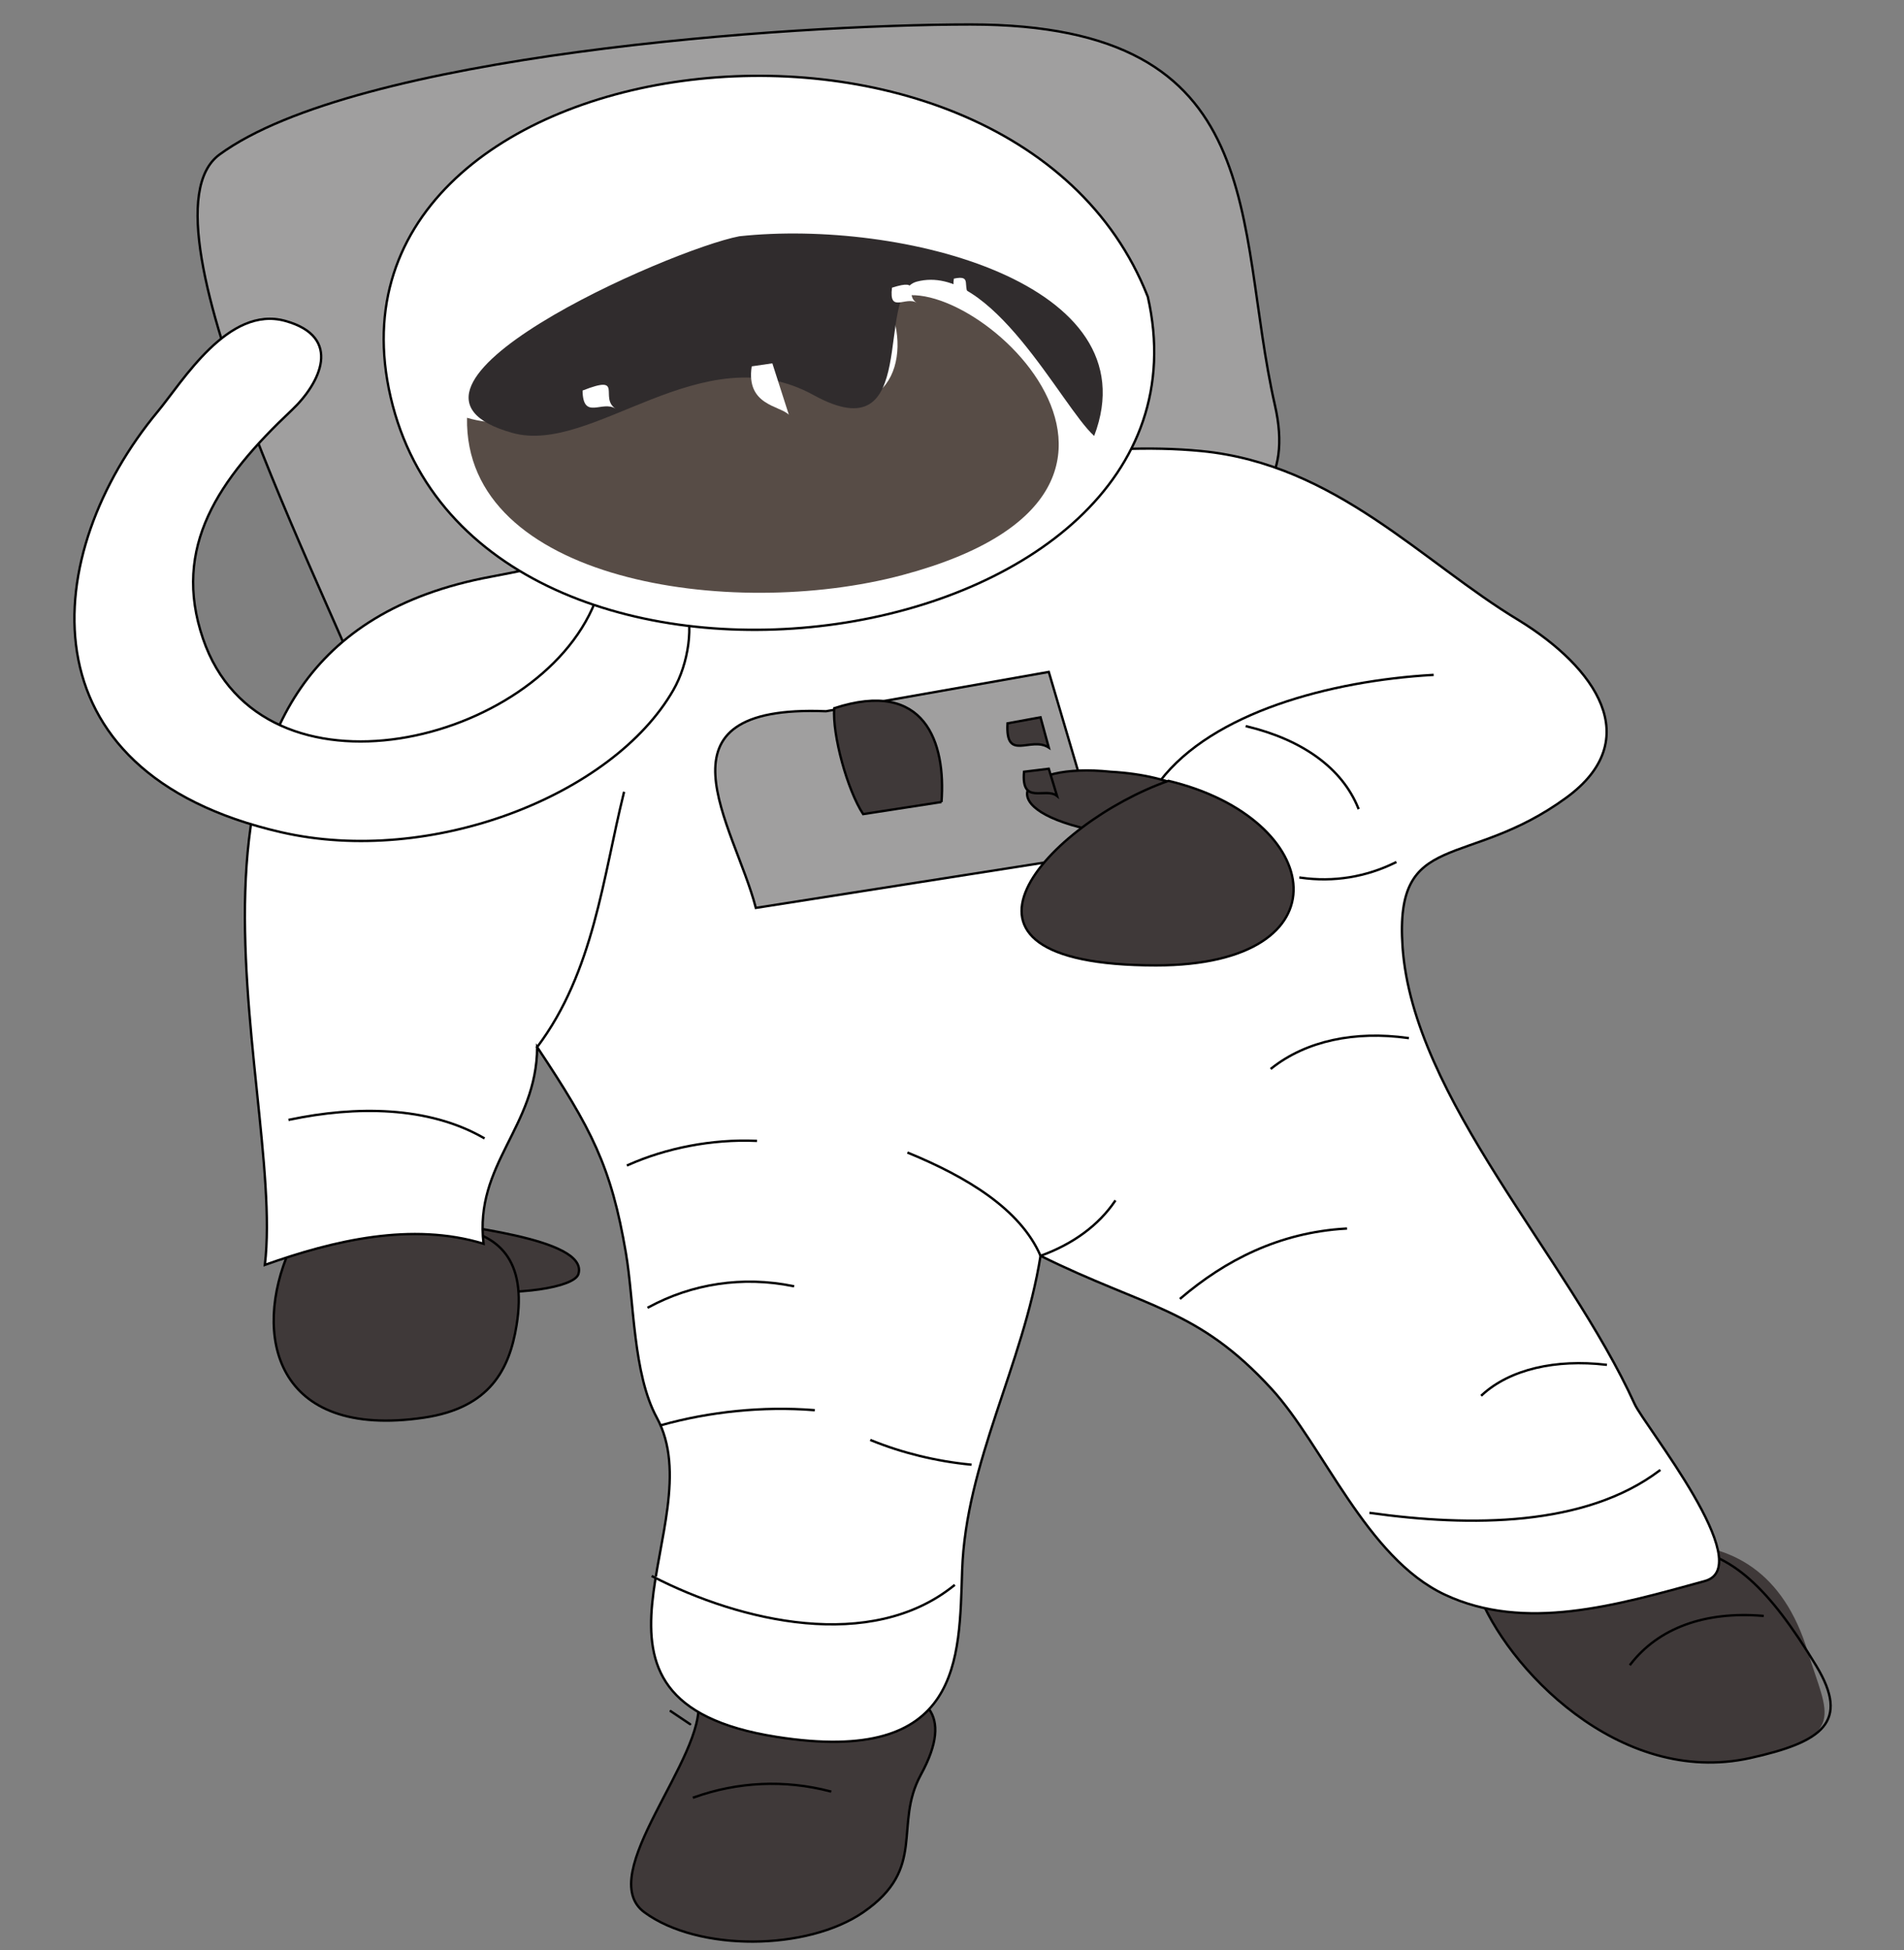 <?xml version="1.0" encoding="UTF-8" standalone="no"?>
<svg
   xmlns:dc="http://purl.org/dc/elements/1.1/"
   xmlns:cc="http://creativecommons.org/ns#"
   xmlns:rdf="http://www.w3.org/1999/02/22-rdf-syntax-ns#"
   xmlns:svg="http://www.w3.org/2000/svg"
   xmlns="http://www.w3.org/2000/svg"
   xmlns:sodipodi="http://sodipodi.sourceforge.net/DTD/sodipodi-0.dtd"
   xmlns:inkscape="http://www.inkscape.org/namespaces/inkscape"
   inkscape:version="1.0 (4035a4f, 2020-05-01)"
   sodipodi:docname="5.svg"
   xml:space="preserve"
   enable-background="new 0 0 822.05 841.89"
   viewBox="0 0 822.05 841.89"
   height="841.89px"
   width="822.05px"
   y="0px"
   x="0px"
   id="Layer_1"
   version="1.1"><rect x="0" y="0" width="822.05" height="841.89" fill="#808080" stroke="none"/><defs
   id="defs111" /><sodipodi:namedview
   inkscape:current-layer="Layer_1"
   inkscape:window-maximized="0"
   inkscape:window-y="23"
   inkscape:window-x="0"
   inkscape:cy="420.94501"
   inkscape:cx="411.02499"
   inkscape:zoom="0.32308258"
   showgrid="false"
   id="namedview109"
   inkscape:window-height="480"
   inkscape:window-width="705"
   inkscape:pageshadow="2"
   inkscape:pageopacity="0"
   guidetolerance="10"
   gridtolerance="10"
   objecttolerance="10"
   borderopacity="1"
   bordercolor="#666666"
   pagecolor="#ffffff" />
<path
   style="stroke-width:2.034"
   id="path10"
   d="m 638.072,687.085 c 11.999,32.333 60.787,84.419 117.569,71.831 42.845,-9.497 33.28,-18.338 24.939,-45.711 C 759.237,643.171 691.227,666.846 638.072,687.085 Z"
   fill="#3f3939" />
<path
   id="path12"
   d="m 638.072,687.085 c 11.999,32.333 60.787,84.419 117.569,71.831 30.998,-6.871 43.275,-15.463 28.502,-39.833 -41.213,-67.986 -63.231,-57.336 -149.634,-31.997"
   stroke-miterlimit="10"
   stroke-linecap="square"
   stroke-width="1.017"
   stroke="#000000"
   fill="none" />
<path
   id="path14"
   d="m 301.397,734.101 c 3.791,24.212 -45.263,75.214 -23.158,91.421 23.348,17.118 70.242,16.579 94.412,0 27.82,-19.085 12.94,-37.429 24.939,-59.424 29.418,-53.921 -52.797,-36.365 -96.193,-31.997 z"
   stroke-miterlimit="10"
   stroke-linecap="square"
   stroke-width="1.017"
   stroke="#000000"
   fill="#3f3939" />
<path
   id="path16"
   d="M 162.451,312.258 C 150.127,273.018 55.57,95.459 94.76,66.727 153.668,23.538 340.743,10.568 418.966,10.568 c 131.1,0 113.596,85.697 131.492,164.422 14.776,65 -60.414,57.567 -140.19,76.977 -82.605,20.097 -165.212,40.194 -247.817,60.291 z"
   stroke-miterlimit="10"
   stroke-linecap="square"
   stroke-width="1.017"
   stroke="#000000"
   fill="#a09f9f" />
<path
   id="path18"
   d="m 185.609,526.444 c -37.838,38.021 60.637,35.309 64.129,23.508 4.684,-15.831 -55.763,-20.56 -64.129,-23.508 z"
   stroke-miterlimit="10"
   stroke-linecap="square"
   stroke-width="1.017"
   stroke="#000000"
   fill="#3f3939" />
<path
   id="path20"
   d="m 125.043,539.505 c -16.12,36.596 -6.615,81.943 57.894,72.484 28.775,-4.219 37.026,-21.07 40.08,-39.833 9.261,-56.914 -50.042,-44.648 -97.974,-32.65 z"
   stroke-miterlimit="10"
   stroke-linecap="square"
   stroke-width="1.017"
   stroke="#000000"
   fill="#3f3939" />
<path
   id="path22"
   d="m 292.49,740.631 c -12.633,-8.472 17.203,11.535 0,0 z M 655.885,267.853 C 614.093,242.738 576.748,200.386 518.721,194.716 429.872,186.034 298.646,232.885 212.027,248.949 50.473,278.909 123.729,466.993 114.355,546.035 c 29.73,-10.563 63.423,-18.582 94.412,-9.142 -4.019,-34.508 22.927,-50.186 23.158,-84.891 23.566,35.451 31.929,51.452 38.299,88.809 3.584,21.027 3.028,52.242 13.36,71.178 24.887,45.615 -47.408,122.168 51.659,137.785 80.367,12.667 78.843,-33.563 80.161,-71.831 1.61,-46.768 26.269,-88.471 33.846,-135.826 45.785,22.65 67.725,22.526 99.756,57.465 22.352,24.382 40.938,72.952 74.817,88.809 34.518,16.158 73.826,4.681 112.225,-5.877 23.193,-6.377 -26.036,-67.061 -30.283,-76.402 -28.939,-63.65 -95.754,-132.014 -100.216,-197.451 -3.489,-51.137 27.761,-32.835 70.824,-64.406 34.235,-25.1 12.422,-56.136 -20.486,-76.402 z"
   stroke-miterlimit="10"
   stroke-linecap="square"
   stroke-width="1.017"
   stroke="#000000"
   fill="#ffffff" />
<path
   id="path24"
   d="m 760.985,697.533 c -24.792,-2.037 -44.871,5.184 -57.003,20.896"
   stroke-miterlimit="10"
   stroke-linecap="square"
   stroke-width="1.017"
   stroke="#000000"
   fill="none" />
<path
   id="path26"
   d="m 299.615,775.894 c 18.861,-6.762 39.218,-7.723 58.785,-2.612"
   stroke-miterlimit="10"
   stroke-linecap="square"
   stroke-width="1.017"
   stroke="#000000"
   fill="none" />
<path
   style="stroke-width:2.034"
   id="path28"
   d="m 269.332,342.296 c -8.957,36.11 -12.944,77.205 -37.408,109.705 12.469,-36.568 24.939,-73.137 37.408,-109.705 z"
   fill="#ffffff" />
<path
   id="path30"
   d="m 269.332,342.296 c -8.957,36.11 -12.944,77.205 -37.408,109.705"
   stroke-miterlimit="10"
   stroke-linecap="square"
   stroke-width="1.017"
   stroke="#000000"
   fill="none" />
<path
   style="stroke-width:2.034"
   id="path32"
   d="m 618.477,291.362 c -44.056,2.534 -94.884,16.162 -117.569,45.711 39.19,-15.237 78.379,-30.474 117.569,-45.711 z"
   fill="#ffffff" />
<path
   id="path34"
   d="m 618.477,291.362 c -44.056,2.534 -94.884,16.162 -117.569,45.711"
   stroke-miterlimit="10"
   stroke-linecap="square"
   stroke-width="1.017"
   stroke="#000000"
   fill="none" />
<path
   style="stroke-width:2.034"
   id="path36"
   d="m 392.245,497.712 c 24.953,10.291 48.218,24.132 57.003,44.405 14.277,-5.438 25.048,-13.217 32.064,-23.508 -29.689,-6.965 -59.378,-13.931 -89.068,-20.896 z"
   fill="#ffffff" />
<path
   id="path38"
   d="m 392.245,497.712 c 24.953,10.291 48.218,24.132 57.003,44.405 14.303,-5.163 25.157,-13.377 32.064,-23.508"
   stroke-miterlimit="10"
   stroke-linecap="square"
   stroke-width="1.017"
   stroke="#000000"
   fill="none" />
<path
   style="stroke-width:2.034"
   id="path40"
   d="m 376.213,621.784 c 14.681,4.111 27.143,8.931 42.752,10.448 -14.251,-3.483 -28.464,-7.052 -42.752,-10.448 z"
   fill="#ffffff" />
<path
   id="path42"
   d="m 376.213,621.784 c 13.227,5.386 28.01,9.015 42.752,10.448"
   stroke-miterlimit="10"
   stroke-linecap="square"
   stroke-width="1.017"
   stroke="#000000"
   fill="none" />
<path
   style="stroke-width:2.034"
   id="path44"
   d="m 280.02,564.319 c 18.74,-10.17 40.601,-13.558 62.347,-9.142 -20.671,3.03 -41.467,7.046 -62.347,9.142 z"
   fill="#ffffff" />
<path
   id="path46"
   d="m 280.02,564.319 c 18.74,-10.17 40.601,-13.558 62.347,-9.142"
   stroke-miterlimit="10"
   stroke-linecap="square"
   stroke-width="1.017"
   stroke="#000000"
   fill="none" />
<path
   style="stroke-width:2.034"
   id="path48"
   d="m 285.364,615.254 c 20.899,-5.882 44.113,-8.258 65.91,-6.53 -21.97,2.177 -43.94,4.353 -65.91,6.53 z"
   fill="#ffffff" />
<path
   id="path50"
   d="m 285.364,615.254 c 20.899,-5.882 44.113,-8.258 65.91,-6.53"
   stroke-miterlimit="10"
   stroke-linecap="square"
   stroke-width="1.017"
   stroke="#000000"
   fill="none" />
<path
   style="stroke-width:2.034"
   id="path52"
   d="m 281.802,680.554 c 38.1,19.613 94.222,32.713 130.039,3.918 -43.346,-1.306 -86.692,-2.612 -130.039,-3.918 z"
   fill="#ffffff" />
<path
   id="path54"
   d="m 281.802,680.554 c 38.1,19.613 94.222,32.713 130.039,3.918"
   stroke-miterlimit="10"
   stroke-linecap="square"
   stroke-width="1.017"
   stroke="#000000"
   fill="none" />
<path
   style="stroke-width:2.034"
   id="path56"
   d="m 591.757,653.128 c 43.23,6.034 92.599,5.933 124.695,-18.284 -41.565,6.095 -83.13,12.189 -124.695,18.284 z"
   fill="#ffffff" />
<path
   id="path58"
   d="m 591.757,653.128 c 43.23,6.034 92.599,5.933 124.695,-18.284"
   stroke-miterlimit="10"
   stroke-linecap="square"
   stroke-width="1.017"
   stroke="#000000"
   fill="none" />
<path
   id="path60"
   d="m 356.618,307.034 c -77.669,-3.089 -39.558,49.04 -30.283,84.891 49.878,-7.836 99.756,-15.672 149.634,-23.508 -7.719,-26.12 -15.438,-52.241 -23.158,-78.361 -32.064,5.659 -64.129,11.319 -96.193,16.978 z"
   stroke-miterlimit="10"
   stroke-linecap="square"
   stroke-width="1.017"
   stroke="#000000"
   fill="#a09f9f" />
<path
   id="path62"
   d="m 479.532,333.154 c -39.634,-4.111 -51.844,15.329 -9.797,24.814 72.28,16.306 67.25,-21.561 9.797,-24.814 z"
   stroke-miterlimit="10"
   stroke-linecap="square"
   stroke-width="1.017"
   stroke="#000000"
   fill="#3f3939" />
<path
   id="path64"
   d="m 504.471,337.072 c -51.239,18.047 -109.902,79.667 -5.344,79.667 83.45,0 73.078,-63.493 5.344,-79.667 z"
   stroke-miterlimit="10"
   stroke-linecap="square"
   stroke-width="1.017"
   stroke="#000000"
   fill="#3f3939" />
<path
   id="path66"
   d="m 406.496,346.214 c -11.282,1.741 -22.564,3.483 -33.846,5.224 -6.81,-10.384 -13.351,-34.209 -12.469,-45.711 39.301,-12.867 48.241,14.908 46.315,40.487 z"
   stroke-miterlimit="10"
   stroke-linecap="square"
   stroke-width="1.017"
   stroke="#000000"
   fill="#3f3939" />
<path
   id="path68"
   d="m 452.811,322.706 c -7.812,-5.081 -18.79,6.422 -17.814,-10.448 4.75,-0.871 9.501,-1.741 14.251,-2.612 1.188,4.353 2.375,8.707 3.563,13.06 z"
   stroke-miterlimit="10"
   stroke-linecap="square"
   stroke-width="1.017"
   stroke="#000000"
   fill="#3f3939" />
<path
   id="path70"
   d="m 456.374,343.602 c -5.016,-3.979 -15.545,4.219 -14.251,-10.448 3.563,-0.435 7.125,-0.871 10.688,-1.306 1.188,3.918 2.375,7.836 3.563,11.754 z"
   stroke-miterlimit="10"
   stroke-linecap="square"
   stroke-width="1.017"
   stroke="#000000"
   fill="#3f3939" />
<path
   id="path72"
   d="m 509.815,560.401 c 19.058,-16.24 42.313,-28.368 71.254,-30.038"
   stroke-miterlimit="10"
   stroke-linecap="square"
   stroke-width="1.017"
   stroke="#000000"
   fill="none" />
<path
   id="path74"
   d="m 693.294,589.133 c -21.502,-2.488 -41.342,1.893 -53.441,13.06"
   stroke-miterlimit="10"
   stroke-linecap="square"
   stroke-width="1.017"
   stroke="#000000"
   fill="none" />
<path
   id="path76"
   d="m 607.789,448.084 c -22.702,-3.174 -43.816,1.17 -58.785,13.06"
   stroke-miterlimit="10"
   stroke-linecap="square"
   stroke-width="1.017"
   stroke="#000000"
   fill="none" />
<path
   id="path78"
   d="m 271.114,502.936 c 16.59,-7.422 36.416,-11.239 55.222,-10.448"
   stroke-miterlimit="10"
   stroke-linecap="square"
   stroke-width="1.017"
   stroke="#000000"
   fill="none" />
<path
   style="stroke-width:2.034"
   id="path80"
   d="m 125.043,483.346 c 28.616,-6.02 59.842,-5.863 83.724,7.836 -27.908,-2.612 -55.816,-5.224 -83.724,-7.836 z"
   fill="#ffffff" />
<path
   id="path82"
   d="m 125.043,483.346 c 28.616,-6.02 59.842,-5.863 83.724,7.836"
   stroke-miterlimit="10"
   stroke-linecap="square"
   stroke-width="1.017"
   stroke="#000000"
   fill="none" />
<path
   style="stroke-width:2.034"
   id="path84"
   d="m 538.316,313.564 c 23.951,5.764 41.073,17.955 48.096,35.262 -16.032,-11.754 -32.064,-23.508 -48.096,-35.262 z"
   fill="#ffffff" />
<path
   id="path86"
   d="m 538.316,313.564 c 23.951,5.764 41.073,17.955 48.096,35.262"
   stroke-miterlimit="10"
   stroke-linecap="square"
   stroke-width="1.017"
   stroke="#000000"
   fill="none" />
<path
   style="stroke-width:2.034"
   id="path88"
   d="m 602.445,372.335 c -15.778,3.713 -23.849,9.003 -40.971,6.53 13.655,-2.177 27.354,-4.235 40.971,-6.53 z"
   fill="#ffffff" />
<path
   id="path90"
   d="m 602.445,372.335 c -12.534,6.192 -26.594,8.606 -40.971,6.53"
   stroke-miterlimit="10"
   stroke-linecap="square"
   stroke-width="1.017"
   stroke="#000000"
   fill="none" />
<path
   id="path92"
   d="m 256.863,260.017 c -24.635,61.376 -143.869,90.042 -169.228,15.672 -13.503,-39.598 6.726,-68.843 38.299,-98.604 12.327,-11.62 22.193,-31.562 -2.672,-38.527 C 98.572,131.641 78.948,164.586 68.04,177.738 17.511,238.653 8.02,333.271 121.48,359.274 c 64.578,14.802 143.043,-15.817 169.228,-61.383 13.068,-22.74 10.565,-68.292 -33.846,-37.874 z"
   stroke-miterlimit="10"
   stroke-linecap="square"
   stroke-width="1.017"
   stroke="#000000"
   fill="#ffffff" />
<path
   id="path94"
   d="M 495.564,128.11 C 531.257,285.295 210.925,331.799 169.577,175.126 127.537,15.836 436.026,-23.679 495.564,128.11 Z"
   stroke-miterlimit="10"
   stroke-linecap="square"
   stroke-width="1.017"
   stroke="#000000"
   fill="#ffffff" />
<path
   style="stroke-width:2.034"
   id="path96"
   d="m 383.339,130.722 c 11.572,24.517 -0.741,57.057 -39.19,35.915 -44.534,-24.489 -99.3,26.611 -142.508,13.713 -1.363,70.408 113.731,87.695 187.933,67.913 141.482,-37.719 21.02,-140.475 -6.235,-117.541 z"
   fill="#574c46" />
<path
   style="stroke-width:2.034"
   id="path98"
   d="m 319.21,101.989 c -30.079,5.771 -166.229,65.795 -97.974,84.891 34.924,9.771 81.679,-42.917 130.039,-16.325 46.79,25.729 25.934,-44.03 44.534,-48.976 32.117,-8.54 62.625,54.13 76.598,66.607 25.098,-65.963 -83.486,-93.704 -153.196,-86.197 z"
   fill="#302c2d" />
<path
   style="stroke-width:2.034"
   id="path100"
   d="m 340.586,179.044 c -3.843,-3.991 -18.616,-3.988 -16.032,-20.896 2.969,-0.435 5.938,-0.871 8.907,-1.306 2.375,7.401 4.75,14.802 7.125,22.202 z"
   fill="#ffffff" />
<path
   style="stroke-width:2.034"
   id="path102"
   d="m 265.769,176.432 c -5.724,-3.812 -14.049,5.2 -14.251,-7.836 18.243,-7.192 7.019,3.018 14.251,7.836 z"
   fill="#ffffff" />
<path
   style="stroke-width:2.034"
   id="path104"
   d="m 395.808,130.722 c -4.746,-3.018 -12.127,4.787 -10.688,-6.53 13.384,-4.247 5.012,2.919 10.688,6.53 z"
   fill="#ffffff" />
<path
   style="stroke-width:2.034"
   id="path106"
   d="m 418.966,128.11 c -1.294,-1.383 -8.572,0.644 -7.125,-7.836 8.389,-1.741 3.066,3.505 7.125,7.836 z"
   fill="#ffffff" />
</svg>
